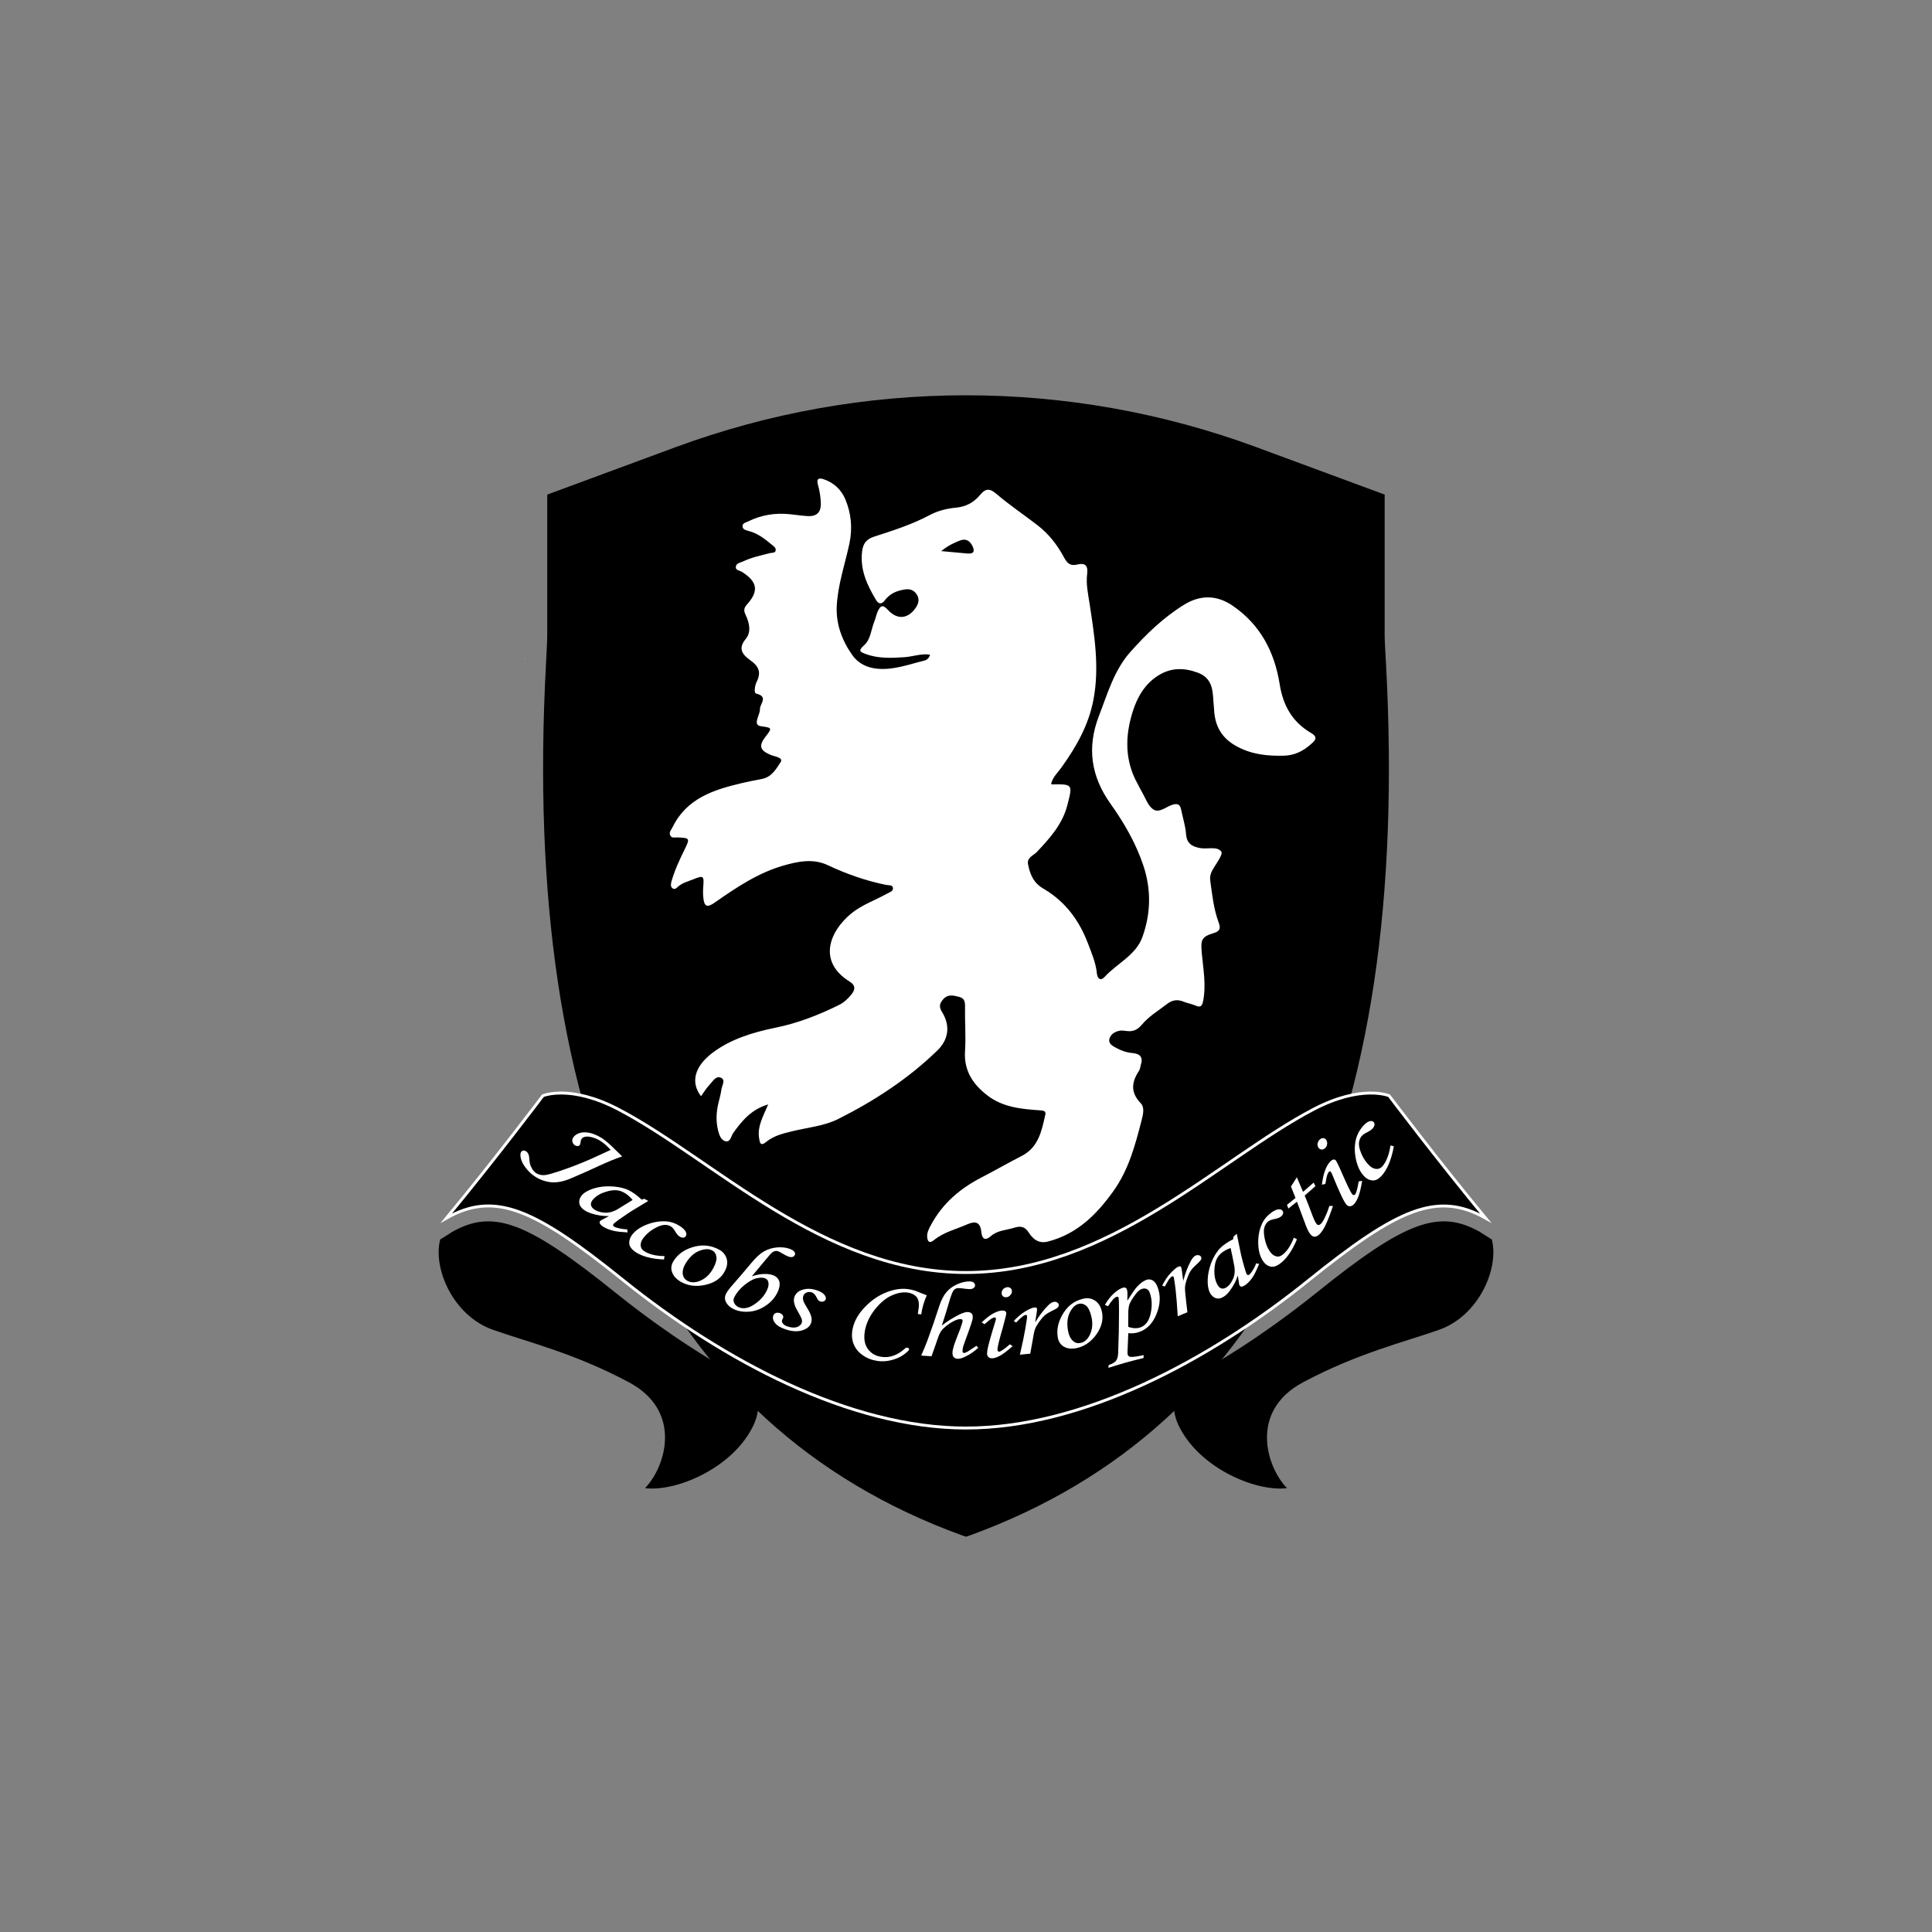 <?xml version="1.0" encoding="utf-8"?>
<!-- Generator: Adobe Illustrator 26.3.1, SVG Export Plug-In . SVG Version: 6.00 Build 0)  -->
<svg version="1.1" id="Layer_1" xmlns="http://www.w3.org/2000/svg" xmlns:xlink="http://www.w3.org/1999/xlink" x="0px" y="0px"
	 viewBox="0 0 2000 2000" style="enable-background:new 0 0 2000 2000;" xml:space="preserve">
<rect x="0" y="0" width="2000" height="2000" fill="#808080" stroke="none"/>
<style type="text/css">
	
		.st0{fill:url(#SVGID_1_);stroke:url(#SVGID_00000040544709957664808220000014984381370526260626_);stroke-width:0.75;stroke-miterlimit:10;}
	
		.st1{fill:url(#SVGID_00000113337537195378209920000016136723927586637701_);stroke:url(#SVGID_00000113336429837406127890000002544858040933283481_);stroke-width:0.75;stroke-miterlimit:10;}
	.st2{stroke:#FFFFFF;stroke-width:3;stroke-miterlimit:10;}
	.st3{fill:#FFFFFF;}
</style>
<g>
	<g>
		<g>
			<path d="M1004.7,1589.2l-4.7,1.6l-4.7-1.6c-311.5-113.6-456.2-416.9-430.1-901.7c0.7-13.9,1.3-24.2,1.3-30.7V512l132.9-49.1
				c194-71.6,407.2-71.6,601.2,0l132.8,49.1v144.8c0,6.5,0.6,16.8,1.4,30.7C1460.9,1172.3,1316.3,1475.5,1004.7,1589.2z"/>
		</g>
		<linearGradient id="SVGID_1_" gradientUnits="userSpaceOnUse" x1="543.804" y1="681.849" x2="544.145" y2="681.849">
			<stop  offset="0" style="stop-color:#EAC259"/>
			<stop  offset="1.058440e-02" style="stop-color:#B98B42"/>
			<stop  offset="3.433857e-02" style="stop-color:#5E2A13"/>
			<stop  offset="3.550710e-02" style="stop-color:#5A2611"/>
			<stop  offset="4.028317e-02" style="stop-color:#602C14"/>
			<stop  offset="4.765279e-02" style="stop-color:#703E1E"/>
			<stop  offset="5.669554e-02" style="stop-color:#8D5D2D"/>
			<stop  offset="6.696689e-02" style="stop-color:#BC8F44"/>
			<stop  offset="7.422220e-02" style="stop-color:#EAC259"/>
			<stop  offset="7.990733e-02" style="stop-color:#ECC762"/>
			<stop  offset="8.943832e-02" style="stop-color:#F1D479"/>
			<stop  offset="0.102" style="stop-color:#FAE99D"/>
			<stop  offset="0.106" style="stop-color:#FFF5AE"/>
			<stop  offset="0.14" style="stop-color:#F9E494"/>
			<stop  offset="0.213" style="stop-color:#ECC056"/>
			<stop  offset="0.243" style="stop-color:#E7B139"/>
			<stop  offset="0.261" style="stop-color:#E9B63F"/>
			<stop  offset="0.289" style="stop-color:#EEC554"/>
			<stop  offset="0.315" style="stop-color:#F5D66C"/>
			<stop  offset="0.594" style="stop-color:#F8DA62"/>
			<stop  offset="0.613" style="stop-color:#F6D65D"/>
			<stop  offset="0.636" style="stop-color:#F2CA51"/>
			<stop  offset="0.66" style="stop-color:#ECB83F"/>
			<stop  offset="0.685" style="stop-color:#E39E29"/>
			<stop  offset="0.691" style="stop-color:#E19926"/>
			<stop  offset="0.699" style="stop-color:#E3A12F"/>
			<stop  offset="0.714" style="stop-color:#E9B84D"/>
			<stop  offset="0.725" style="stop-color:#EDCB69"/>
			<stop  offset="0.826" style="stop-color:#E6BC4C"/>
			<stop  offset="0.83" style="stop-color:#E0B045"/>
			<stop  offset="0.841" style="stop-color:#D59436"/>
			<stop  offset="0.851" style="stop-color:#CE832E"/>
			<stop  offset="0.861" style="stop-color:#CA792A"/>
			<stop  offset="0.868" style="stop-color:#C87529"/>
			<stop  offset="0.89" style="stop-color:#935226"/>
			<stop  offset="0.914" style="stop-color:#66331C"/>
			<stop  offset="0.931" style="stop-color:#4E2113"/>
			<stop  offset="0.941" style="stop-color:#45190E"/>
			<stop  offset="0.976" style="stop-color:#E9C055"/>
			<stop  offset="1" style="stop-color:#FDF2A6"/>
		</linearGradient>
		
			<linearGradient id="SVGID_00000147214539790515419380000011386393499338056083_" gradientUnits="userSpaceOnUse" x1="543.429" y1="682.174" x2="544.52" y2="682.174">
			<stop  offset="0" style="stop-color:#EAC259"/>
			<stop  offset="1.058440e-02" style="stop-color:#B98B42"/>
			<stop  offset="3.433857e-02" style="stop-color:#5E2A13"/>
			<stop  offset="3.550710e-02" style="stop-color:#5A2611"/>
			<stop  offset="4.028317e-02" style="stop-color:#602C14"/>
			<stop  offset="4.765279e-02" style="stop-color:#703E1E"/>
			<stop  offset="5.669554e-02" style="stop-color:#8D5D2D"/>
			<stop  offset="6.696689e-02" style="stop-color:#BC8F44"/>
			<stop  offset="7.422220e-02" style="stop-color:#EAC259"/>
			<stop  offset="7.990733e-02" style="stop-color:#ECC762"/>
			<stop  offset="8.943832e-02" style="stop-color:#F1D479"/>
			<stop  offset="0.102" style="stop-color:#FAE99D"/>
			<stop  offset="0.106" style="stop-color:#FFF5AE"/>
			<stop  offset="0.14" style="stop-color:#F9E494"/>
			<stop  offset="0.213" style="stop-color:#ECC056"/>
			<stop  offset="0.243" style="stop-color:#E7B139"/>
			<stop  offset="0.261" style="stop-color:#E9B63F"/>
			<stop  offset="0.289" style="stop-color:#EEC554"/>
			<stop  offset="0.315" style="stop-color:#F5D66C"/>
			<stop  offset="0.331" style="stop-color:#F6D97A"/>
			<stop  offset="0.363" style="stop-color:#F8E29B"/>
			<stop  offset="0.406" style="stop-color:#FCF0D2"/>
			<stop  offset="0.436" style="stop-color:#FFFFFF"/>
			<stop  offset="0.449" style="stop-color:#FEF9EB"/>
			<stop  offset="0.501" style="stop-color:#FBEAB1"/>
			<stop  offset="0.544" style="stop-color:#F9E188"/>
			<stop  offset="0.576" style="stop-color:#F8DC6D"/>
			<stop  offset="0.594" style="stop-color:#F8DA62"/>
			<stop  offset="0.613" style="stop-color:#F6D65D"/>
			<stop  offset="0.636" style="stop-color:#F2CA51"/>
			<stop  offset="0.66" style="stop-color:#ECB83F"/>
			<stop  offset="0.685" style="stop-color:#E39E29"/>
			<stop  offset="0.691" style="stop-color:#E19926"/>
			<stop  offset="0.699" style="stop-color:#E3A12F"/>
			<stop  offset="0.714" style="stop-color:#E9B84D"/>
			<stop  offset="0.725" style="stop-color:#EDCB69"/>
			<stop  offset="0.783" style="stop-color:#FCF8DF"/>
			<stop  offset="0.826" style="stop-color:#E6BC4C"/>
			<stop  offset="0.83" style="stop-color:#E0B045"/>
			<stop  offset="0.841" style="stop-color:#D59436"/>
			<stop  offset="0.851" style="stop-color:#CE832E"/>
			<stop  offset="0.861" style="stop-color:#CA792A"/>
			<stop  offset="0.868" style="stop-color:#C87529"/>
			<stop  offset="0.89" style="stop-color:#935226"/>
			<stop  offset="0.914" style="stop-color:#66331C"/>
			<stop  offset="0.931" style="stop-color:#4E2113"/>
			<stop  offset="0.941" style="stop-color:#45190E"/>
			<stop  offset="0.976" style="stop-color:#E9C055"/>
			<stop  offset="1" style="stop-color:#FDF2A6"/>
		</linearGradient>
		
			<path style="fill:url(#SVGID_1_);stroke:url(#SVGID_00000147214539790515419380000011386393499338056083_);stroke-width:0.75;stroke-miterlimit:10;" d="
			M543.9,682c0,0.1-0.1,0.1-0.1,0.2c0-0.1,0-0.1,0-0.2C544.2,681.3,544.3,681.4,543.9,682z"/>
		
			<linearGradient id="SVGID_00000182507297865127226170000017875510628377891713_" gradientUnits="userSpaceOnUse" x1="1458.163" y1="681.849" x2="1458.51" y2="681.849">
			<stop  offset="0" style="stop-color:#EAC259"/>
			<stop  offset="1.058440e-02" style="stop-color:#B98B42"/>
			<stop  offset="3.433857e-02" style="stop-color:#5E2A13"/>
			<stop  offset="3.550710e-02" style="stop-color:#5A2611"/>
			<stop  offset="4.028317e-02" style="stop-color:#602C14"/>
			<stop  offset="4.765279e-02" style="stop-color:#703E1E"/>
			<stop  offset="5.669554e-02" style="stop-color:#8D5D2D"/>
			<stop  offset="6.696689e-02" style="stop-color:#BC8F44"/>
			<stop  offset="7.422220e-02" style="stop-color:#EAC259"/>
			<stop  offset="7.990733e-02" style="stop-color:#ECC762"/>
			<stop  offset="8.943832e-02" style="stop-color:#F1D479"/>
			<stop  offset="0.102" style="stop-color:#FAE99D"/>
			<stop  offset="0.106" style="stop-color:#FFF5AE"/>
			<stop  offset="0.14" style="stop-color:#F9E494"/>
			<stop  offset="0.213" style="stop-color:#ECC056"/>
			<stop  offset="0.243" style="stop-color:#E7B139"/>
			<stop  offset="0.261" style="stop-color:#E9B63F"/>
			<stop  offset="0.289" style="stop-color:#EEC554"/>
			<stop  offset="0.315" style="stop-color:#F5D66C"/>
			<stop  offset="0.594" style="stop-color:#F8DA62"/>
			<stop  offset="0.613" style="stop-color:#F6D65D"/>
			<stop  offset="0.636" style="stop-color:#F2CA51"/>
			<stop  offset="0.66" style="stop-color:#ECB83F"/>
			<stop  offset="0.685" style="stop-color:#E39E29"/>
			<stop  offset="0.691" style="stop-color:#E19926"/>
			<stop  offset="0.699" style="stop-color:#E3A12F"/>
			<stop  offset="0.714" style="stop-color:#E9B84D"/>
			<stop  offset="0.725" style="stop-color:#EDCB69"/>
			<stop  offset="0.826" style="stop-color:#E6BC4C"/>
			<stop  offset="0.83" style="stop-color:#E0B045"/>
			<stop  offset="0.841" style="stop-color:#D59436"/>
			<stop  offset="0.851" style="stop-color:#CE832E"/>
			<stop  offset="0.861" style="stop-color:#CA792A"/>
			<stop  offset="0.868" style="stop-color:#C87529"/>
			<stop  offset="0.89" style="stop-color:#935226"/>
			<stop  offset="0.914" style="stop-color:#66331C"/>
			<stop  offset="0.931" style="stop-color:#4E2113"/>
			<stop  offset="0.941" style="stop-color:#45190E"/>
			<stop  offset="0.976" style="stop-color:#E9C055"/>
			<stop  offset="1" style="stop-color:#FDF2A6"/>
		</linearGradient>
		
			<linearGradient id="SVGID_00000046330870076131848460000007632070155304451775_" gradientUnits="userSpaceOnUse" x1="1457.788" y1="682.238" x2="1458.904" y2="682.238">
			<stop  offset="0" style="stop-color:#EAC259"/>
			<stop  offset="1.058440e-02" style="stop-color:#B98B42"/>
			<stop  offset="3.433857e-02" style="stop-color:#5E2A13"/>
			<stop  offset="3.550710e-02" style="stop-color:#5A2611"/>
			<stop  offset="4.028317e-02" style="stop-color:#602C14"/>
			<stop  offset="4.765279e-02" style="stop-color:#703E1E"/>
			<stop  offset="5.669554e-02" style="stop-color:#8D5D2D"/>
			<stop  offset="6.696689e-02" style="stop-color:#BC8F44"/>
			<stop  offset="7.422220e-02" style="stop-color:#EAC259"/>
			<stop  offset="7.990733e-02" style="stop-color:#ECC762"/>
			<stop  offset="8.943832e-02" style="stop-color:#F1D479"/>
			<stop  offset="0.102" style="stop-color:#FAE99D"/>
			<stop  offset="0.106" style="stop-color:#FFF5AE"/>
			<stop  offset="0.14" style="stop-color:#F9E494"/>
			<stop  offset="0.213" style="stop-color:#ECC056"/>
			<stop  offset="0.243" style="stop-color:#E7B139"/>
			<stop  offset="0.261" style="stop-color:#E9B63F"/>
			<stop  offset="0.289" style="stop-color:#EEC554"/>
			<stop  offset="0.315" style="stop-color:#F5D66C"/>
			<stop  offset="0.331" style="stop-color:#F6D97A"/>
			<stop  offset="0.363" style="stop-color:#F8E29B"/>
			<stop  offset="0.406" style="stop-color:#FCF0D2"/>
			<stop  offset="0.436" style="stop-color:#FFFFFF"/>
			<stop  offset="0.449" style="stop-color:#FEF9EB"/>
			<stop  offset="0.501" style="stop-color:#FBEAB1"/>
			<stop  offset="0.544" style="stop-color:#F9E188"/>
			<stop  offset="0.576" style="stop-color:#F8DC6D"/>
			<stop  offset="0.594" style="stop-color:#F8DA62"/>
			<stop  offset="0.613" style="stop-color:#F6D65D"/>
			<stop  offset="0.636" style="stop-color:#F2CA51"/>
			<stop  offset="0.66" style="stop-color:#ECB83F"/>
			<stop  offset="0.685" style="stop-color:#E39E29"/>
			<stop  offset="0.691" style="stop-color:#E19926"/>
			<stop  offset="0.699" style="stop-color:#E3A12F"/>
			<stop  offset="0.714" style="stop-color:#E9B84D"/>
			<stop  offset="0.725" style="stop-color:#EDCB69"/>
			<stop  offset="0.783" style="stop-color:#FCF8DF"/>
			<stop  offset="0.826" style="stop-color:#E6BC4C"/>
			<stop  offset="0.83" style="stop-color:#E0B045"/>
			<stop  offset="0.841" style="stop-color:#D59436"/>
			<stop  offset="0.851" style="stop-color:#CE832E"/>
			<stop  offset="0.861" style="stop-color:#CA792A"/>
			<stop  offset="0.868" style="stop-color:#C87529"/>
			<stop  offset="0.89" style="stop-color:#935226"/>
			<stop  offset="0.914" style="stop-color:#66331C"/>
			<stop  offset="0.931" style="stop-color:#4E2113"/>
			<stop  offset="0.941" style="stop-color:#45190E"/>
			<stop  offset="0.976" style="stop-color:#E9C055"/>
			<stop  offset="1" style="stop-color:#FDF2A6"/>
		</linearGradient>
		
			<path style="fill:url(#SVGID_00000182507297865127226170000017875510628377891713_);stroke:url(#SVGID_00000046330870076131848460000007632070155304451775_);stroke-width:0.75;stroke-miterlimit:10;" d="
			M1458.4,682c0,0.1,0.1,0.1,0.1,0.2c0-0.1,0-0.1,0-0.2C1458.1,681.3,1458.1,681.4,1458.4,682z"/>
		<g>
			<g>
				<path d="M1532,1275.3c-42.5-24-77.4-11-169.4,63.1c-33.1,26.6-81,61.5-137.4,91.5c-10.8,6.1-13.8,27.3-5.3,45.3
					c20.8,44.2,79.9,69.4,112.4,65.3c-20.8-21.1-40-79.4,16.7-109.6c56.6-30.2,105.1-41.7,140.7-54.3c41.4-14.6,62.4-63.8,54.6-93.5
					C1539,1279.9,1534.2,1276.6,1532,1275.3z"/>
			</g>
			<path class="st2" d="M1438,1134.3c0,0-28.3-12.1-78.3,14.1c-97.9,51.2-211.5,168.9-359.7,168.9c-148.2,0-261.8-117.7-359.7-168.9
				c-50-26.2-78.3-14.1-78.3-14.1s-50,66.4-99.9,126.7c50-28.2,90.8-10.1,183.2,64.4c103.8,83.5,234.8,152.9,354.7,152.9
				c119.9,0,251-69.3,354.7-152.9c92.4-74.4,133.2-92.5,183.2-64.4C1488,1200.6,1438,1134.3,1438,1134.3z"/>
			<g>
				<path d="M468,1275.3c42.5-24,77.3-11,169.4,63.1c33.1,26.6,81,61.5,137.4,91.5c10.7,6.1,13.8,27.3,5.3,45.3
					c-20.8,44.2-79.9,69.4-112.4,65.3c20.8-21.1,40-79.4-16.7-109.6c-56.6-30.2-105.1-41.7-140.7-54.3
					c-41.4-14.6-62.4-63.8-54.6-93.5C461,1279.9,465.8,1276.6,468,1275.3z"/>
			</g>
		</g>
	</g>
	<g id="gzEWo0.tif">
		<g>
			<path class="st3" d="M1357.1,758.7c-19.3-11.3-28.9-28.3-32.4-50.5c-5.3-33.3-20-61.7-49-81.4c-16.4-11.1-33.2-10.8-49.1-1.3
				c-21.7,13.2-40.1,30.9-56.9,49.9c-16.6,18.9-23.3,43.1-32.2,66c-12.4,32.4-8.2,62.1,12,90.5c14.1,19.8,26.3,40.8,34.1,64.1
				c8.2,24.7,7.8,49.2-0.8,73.5c-6.8,19.5-26.4,27.6-39.3,41.8c-3.9,4.3-7.4,2.3-8-3.6c-1.1-11.2-5.6-21.4-9.5-31.7
				c-8.9-23.2-23.1-42.5-44.9-55.5c-1.5-0.9-3-1.8-4.4-2.8c-7.8-5.8-10.8-14.3-12.5-23.2c-1.3-6.9,5.8-8.9,9.3-12.7
				c13.4-14.2,26.3-28.6,31.4-48.2c5.6-21.8,5.7-21.9-15.7-21.6c-0.3,0-0.6-0.3-1.1-0.5c1.6-7.1,7-11.7,10.9-17.3
				c15.2-21.2,27.9-43.5,32.9-69.7c6.4-33.5,1.1-66.3-3.9-99.2c-1.6-10.3-3.9-20.7-2.6-31c1.2-9-2.2-11.9-10.2-9.9
				c-7.2,1.8-10.5-1.3-13.7-7.3c-6.9-12.9-15.8-24.4-27.5-33.4c-14.3-11-29.3-21.1-43-32.8c-7.1-6.1-11.4-4.6-16.3,1.3
				c-6.5,7.9-14.6,12.3-24.9,13.3c-9.4,0.9-18.6,3.1-27,7.5c-18.5,9.9-38.3,16.2-58.1,22.6c-7.8,2.5-11.2,7.1-12.2,14.8
				c-2.5,19.1,5.1,35.3,14.5,50.9c2.5,4.2,5.8,4.5,9,0.1c5.3-7.2,13-10.2,21.5-11.3c5.3-0.7,9.6,1.5,12.1,6.3
				c2.4,4.5,1,8.9-1.6,12.7c-7.9,11.6-19.1,12.9-28.8,2.3c-6.1-6.8-8.3-3.4-10.8,2.1c-1.4,3.1-1.9,6.7-3.3,9.9
				c-3.4,8.3-3.7,18.5-10.6,24.6c-6.5,5.8-4.1,6.9,1.9,9.1c13.1,4.8,26.6,4.1,40.1,3.2c8.7-0.6,17.1-4,26.3-2.6
				c-1,3.9-3.6,5.6-6.1,6.2c-15.8,3.8-31.2,9.8-47.9,8.4c-10.8-0.9-20.1-5.1-26.6-14.3c-10.7-15.2-16.9-32.2-16-50.6
				c1.1-22.1,8.5-43.2,13.1-64.7c3.4-16.1,1.8-31.3-4.2-45.8c-4-9.6-11.7-17.2-22.2-20.7c-5.2-1.8-8.1-0.9-6.1,5.9
				c1.7,6,2.7,12.3,2.9,18.5c0.4,10-4.4,14.4-14.5,13.6c-5.9-0.4-11.7-1.3-17.6-1.9c-15.2-1.6-29.7,0.8-43.4,7.6
				c-2.3,1.1-6,1.7-5.5,5.3c0.4,3.2,3.8,3.8,6.4,4.5c9.4,2.4,16.7,8.2,23.9,14.2c1.8,1.5,4.4,3.2,4,5.8c-0.5,3.1-3.8,2.3-6,2.9
				c-9.4,2.4-19,4.4-27.8,8.6c-2.8,1.3-6.8,1.7-7.4,5.1c-0.9,4.2,3.8,4.1,6.2,5.7c16,10,17.9,19.8,5.3,33.7c-3.6,4-3.4,6.7-1.4,10.9
				c3.9,8.2,6,17.7,0.1,24.8c-9,10.8-2.4,16.9,5,22.3c8.4,6,11.2,12.2,6.4,21.9c-1.9,3.7-3.3,11.8-0.6,12.4
				c13,3.1,3.8,10.7,3.9,15.9c0.1,3.6-2,7.3-2.9,11c-0.9,3.8-0.6,6.4,4.6,7c11,1.5,10.9,1.9,4.3,10.4c-7.6,9.7-6.3,14.5,5.4,19.3
				c2.6,1,5.4,1.5,7.9,2.6c2.1,0.9,3.6,2.5,2.1,4.8c-4.9,7.5-9.5,15.5-19.5,17.4c-6.8,1.3-13.6,2.6-20.4,4.2
				c-29.2,6.9-57.2,15.6-71.9,45.6c-1.4,2.8-4,5.2-2.5,8.5c1.5,3.3,4.7,2.1,7.4,2.2c13.1,0.5,13.2,0.9,7.3,12.9
				c-5.2,10.6-10.2,21.3-13.4,32.7c-0.7,2.4-1.1,5.2,0.9,6.9c2.5,2.1,4.4-0.3,6.2-1.8c4.6-3.9,10.5-5.3,15.9-7.5
				c10.2-4.1,10.8-3.4,9.9,7.9c-0.3,3.8-0.3,7.6,0.1,11.4c0.9,9.2,4,10.4,11.7,5c22.2-15.5,44.6-30.7,71-38.3
				c15.1-4.4,31-7.6,45.8-0.6c19.6,9.2,39.7,16.3,60.9,20.6c2.4,0.5,6.6-0.3,6.9,3.1c0.3,3.5-3.6,4.5-6.3,6
				c-12.4,6.9-26.1,11.5-37.2,20.7c-22,18.2-34.9,49.4-1.4,70.2c6.8,4.2,5.6,8.9,1.6,13.7c-3.5,4.3-7.6,8.1-12.7,10.6
				c-20.9,10.3-42.3,18.7-65.3,23.4c-23.5,4.8-47.1,11.9-66.1,26.5c-17.4,13.4-22.7,29.7-11.3,44.5c2.9-4,5.4-8.3,8.7-11.7
				c3.4-3.5,6.7-10.2,12.4-7.2c4.5,2.4,0.4,8.2-0.1,12.4c-0.5,4.4-1.9,8.8-2.9,13.2c-2.4,9.6-2.8,19.3-0.4,28.9
				c1.2,4.7,3.1,10.4,8.2,11.1c4.7,0.6,5.2-5.5,7.5-8.7c9-12.6,18.7-24.4,36.1-29.5c-5.1,12.2-11.3,22.6-9.4,34.8
				c0.7,4.3,1.1,9.2,7.5,3.9c7.7-6.3,17.2-8.6,26.7-10.9c16.1-4,33.1-5.3,48.1-12.9c37.3-18.8,72-41.4,102.2-70.7
				c11.5-11.1,13.8-25.4,5-39.7c-3.2-5.1-3-8.4,0.6-12.8c5-6.2,11-4.6,17.1-3c5.4,1.4,6.1,5.1,6,10.3c-0.3,15.2,1,30.6,0,45.7
				c-1.4,20.4,8.3,34.6,23.3,46.1c15.9,12.2,35.1,14,54.1,15.3c3.9,0.3,6.6,0.6,5.7,4.6c-3.8,16.6-6.9,33.6-24.4,42.6
				c-13.9,7.1-27.4,14.9-41.3,22.1c-22.5,11.5-40.9,27.2-52.9,49.8c-1.9,3.6-4,7.5-3.7,11.8c0.4,4.9,2.2,7.4,7.1,3.4
				c10.2-8.3,22.9-11.2,34.5-16.3c8.5-3.8,13.5-2.2,14.5,8.1c0.6,6.6,3.6,9.6,10,4c6.8-6,16-6,24.2-8.6c6.7-2.1,11-1,14.9,5.1
				c4.5,7,10.5,11.7,20,9.2c30.1-7.8,50.3-28,67.6-52.2c15.9-22.2,22.7-48,29.3-73.8c1.5-5.9,3.1-12.8-1-17.1
				c-10.8-11.2-9.6-21.9-1.8-33.6c1.1-1.6,1.2-4,1.8-5.9c2.7-8-0.5-11.8-8.6-12.5c-6-0.5-11.6-2.5-16.8-5.3
				c-3.6-1.9-8.2-4.4-7.1-9.1c1.1-4.9,5.6-7.8,10.7-8.7c2.3-0.4,4.9,0,7.3,0.3c6.4,0.9,11.2-1.3,15.4-6.3
				c7.4-8.9,17.4-14.8,26.5-21.8c5-3.9,10.5-4.9,16.6-2.4c4.1,1.7,8.7,2.4,12.8,4.2c5,2.2,6.7,0.5,7.7-4.4
				c3.4-16.7,0.2-33.3-1.3-49.8c-1.2-13.6-0.6-17,12.1-20.8c7.3-2.2,7.4-5.3,5.3-11.2c-5.1-13.8-6.6-28.3-8.6-42.7
				c-0.6-4.1,0.1-7.5,2-11c3.6-6.6,11.4-16.4,9.4-19.4c-4-6-14.4-2.4-22.1-3.8c-8.4-1.6-13.7-4.8-14.4-14.4
				c-0.6-8.5-3.4-16.9-5.1-25.4c-1-5.1-3.3-6.7-8.8-5.1c-6.7,2-13.8,9-20,4.9c-5.5-3.6-8.1-11.8-11.8-18.1c-1.6-2.7-2.9-5.5-4.4-8.3
				c-13.5-24.1-13.1-49.5-5.2-74.6c4.6-14.8,12.4-28.8,26.5-37.6c13-8.2,26.4-8.3,40.8-3c14.6,5.4,15.6,17,16.3,29.4
				c0.3,4.1,0.6,8.3,1,12.5c1.6,15.7,9.2,26.9,23.3,34.5c15.3,8.3,31.4,10,48.3,9.6c11-0.2,20-4.5,28.1-11.7
				C1362.6,765.8,1364,762.7,1357.1,758.7z M1001.6,573c-8.2-0.7-16.3-1.5-27.3-2.5c7.5-6,13.4-8.6,19.3-10.9
				c5.7-2.3,10.1-0.2,12.8,5.1C1009.1,569.8,1008.8,573.6,1001.6,573z"/>
		</g>
	</g>
	<g>
		<path class="st3" d="M644.1,1197.1c-6.5,2.1-14.9,5.6-25.3,10.4c-9.3,4.4-18.8,8.5-28.4,12.6c-9.2,3.9-17.6,4.9-25.3,2.8
			c-7.8-2-14.4-6.2-19.6-12.4c-3.5-4.1-5.6-8-6.4-11.6c-0.8-3.6-0.4-6,1.2-7.3c0.7-0.6,1.7-0.7,2.8-0.4c1.2,0.3,2.1,0.9,2.9,1.9
			c1.1,1.4,1.8,3.4,1.9,5.9c0.2,3.5,0.7,6,1.3,7.6c0.9,2.2,1.9,4,3.1,5.4c1.3,1.5,2.6,2.5,3.9,3.1c2.2,1.1,4.7,1.5,7.3,1.4
			c2.7-0.1,10.1-2.1,22.1-6.4c10-3.5,20.1-7.6,30.2-12.2c5.5-2.5,10.9-5,16.3-7.5c-0.8-0.8-1.5-1.6-2.2-2.4
			c-5.1-5.2-10.3-8.7-15.7-10.3c-5.4-1.7-9.3-1.5-11.6,0.6c-0.8,0.7-1.4,2.1-1.6,4c-0.2,1.8-0.6,2.9-1.2,3.4
			c-0.7,0.6-1.7,0.9-2.8,0.6c-1.2-0.2-2.2-0.8-3.1-1.8c-1.1-1.3-1.6-2.7-1.5-4.3c0.1-1.6,1.1-3.1,2.7-4.6c3.1-2.7,7.3-3.8,12.3-3.3
			c5.1,0.5,10.3,2.5,15.7,5.9c3.6,2.3,8.3,6.4,14.2,12.3C638.3,1191.4,640.5,1193.6,644.1,1197.1z"/>
		<path class="st3" d="M667,1241c1.4,0.7,2.7,1.5,4.1,2.2c-4.3,2.6-8.5,5.2-12.9,7.8c-5.2,3-10.8,6.8-17,11.2
			c-3.4,2.4-5.4,4-6.1,4.9c-0.7,0.9-0.6,1.7,0.3,2.5c0.6,0.5,1.8,1,3.7,1.5c3.3,0.9,6.6,1.4,10.1,1.5c0.2,1.1,0.3,2.1,0.5,3.2
			c-6.8-0.4-11.1-0.9-12.9-1.3c-3.5-0.7-6.7-1.8-9.4-3c-1.8-0.8-3.4-1.8-4.8-3c-1-0.9-1.6-1.7-1.8-2.4c-0.2-0.8,0-1.5,0.5-2.1
			c0.4-0.4,1-0.9,1.9-1.3c2.4-1.3,4.8-2.5,7.2-3.8c-5.7,0.1-11.8-0.7-18.1-2.7c-3.9-1.2-7-2.9-9.3-5c-2.2-2-3.3-4.2-3.4-6.4
			c-0.1-3,0.9-5.6,3.2-8c2.7-2.8,6.8-5,12.1-6.6c5.3-1.6,11-2.3,17-2.1c6,0.2,11.4,1.1,16.4,2.9c3.8,1.4,7.9,4,12.5,7.8
			c1.1,0.9,2.3,2,3.4,3C665.2,1241.5,666.1,1241.2,667,1241z M654.9,1242.2c-1.7-1.9-3.2-3.5-4.5-4.6c-3.2-2.7-6.6-4.5-10.2-5.2
			c-3.6-0.7-8-0.3-13.3,1.4c-5.3,1.6-9.6,4.2-12.8,7.7c-1.7,1.9-2.5,3.6-2.4,5.2c0.1,1.6,0.8,3,2.2,4.3c2.6,2.3,6.3,3.8,11.1,4.3
			c4.8,0.5,9.5-0.7,14.3-3.5C644.5,1248.6,649.7,1245.4,654.9,1242.2z"/>
		<path class="st3" d="M687.9,1300.3c-0.2,1.2-0.3,2.4-0.5,3.5c-13.5-0.5-23.8-3.5-30.4-8.3c-3.5-2.6-5.4-5.4-5.6-8.4
			c-0.2-3,0.8-5.9,2.9-8.8c3.6-4.7,8.8-8.2,15.7-10.8c6.9-2.6,13.5-3.6,20-3.1c5,0.4,9.7,2.1,14.2,5.1c2.8,1.9,4.7,3.7,5.6,5.5
			c0.9,1.8,1,3.3,0.2,4.6c-0.6,1-1.5,1.5-2.7,1.6c-1.2,0.1-2.5-0.3-3.9-1.2c-1.4-0.9-2.8-2.5-4.2-4.9c-1.5-2.5-2.9-4.3-4.4-5.3
			c-1.9-1.3-4.2-1.9-7-1.8c-2.8,0.1-6.4,1.4-10.9,4c-4.5,2.6-8.1,5.9-11,9.7c-2.1,2.8-3,5.6-2.6,8.2c0.2,2,1.3,3.7,3.3,5.1
			C671.4,1298.3,678.5,1300.2,687.9,1300.3z"/>
		<path class="st3" d="M744.4,1293.6c3.9,2.1,6.4,5.1,7.7,9c1.3,3.9,0.8,8.2-1.5,12.8c-3.7,7.4-10.3,12.4-20.1,14.6
			c-9.7,2.3-18.5,1.1-25.9-3.2c-4.6-2.7-7.5-6-8.9-9.9c-1.4-3.9-0.8-7.8,1.6-11.6c4.2-6.6,10.4-11.2,18.6-13.9
			C726.2,1288,735.5,1288.8,744.4,1293.6z M737.3,1294.5c-3.4-1.9-7.7-1.8-13.2,0.3c-5.4,2-10.3,6.4-14.4,13.2
			c-2.5,4.1-3.4,8-2.8,11.6c0.5,2.7,2,4.7,4.5,6.2c3.6,2,7.8,2.2,12.6,0.4c6.1-2.4,10.9-6.9,14.4-13.4c2.6-4.9,3.7-8.9,3.2-11.8
			C741.2,1298,739.8,1295.8,737.3,1294.5z"/>
		<path class="st3" d="M778.3,1321.2c4.7-1.5,9-2.3,12.8-2.4c3.8-0.1,7,0.4,9.5,1.4c2.9,1.2,4.8,3,5.9,5.6c1,2.6,0.8,5.9-0.7,9.8
			c-2.2,5.7-5.9,10.7-11.4,14.8c-5.5,4.1-11.4,6.6-17.6,7.3c-6.2,0.7-11.8-0.1-16.6-2.2c-4.1-1.8-6.9-4.3-8.5-7.2
			c-1.6-3-1.6-5.9-0.2-8.8c1.1-2.3,3.2-5.2,6.4-8.8c6.7-7.7,13.4-15.4,19.9-23.3c4.8-5.8,9.2-9.8,13.3-12.1c4.1-2.3,8.6-3.6,13.6-4
			c5-0.4,9.3,0.2,13.1,1.6c2.2,0.9,3.7,1.8,4.5,2.9c0.8,1.1,1,2.2,0.5,3.3c-0.4,1-1.2,1.7-2.4,2.1c-1.2,0.3-2.7,0.2-4.5-0.5
			c-1.3-0.5-3.5-1.6-6.5-3.4c-1.3-0.8-2.5-1.4-3.6-1.9c-2-0.8-3.9-0.5-6,0.8c-1.5,1.1-4.3,4.2-8.4,9.3
			C787,1310.7,782.7,1316,778.3,1321.2z M792,1323.3c-2-0.8-4.9-0.9-8.6-0.1c-3.7,0.8-7.9,3.2-12.8,7.1c-4.8,3.9-8.4,8.3-10.7,13.1
			c-0.8,1.8-0.8,3.7,0.2,5.6c1,1.9,2.5,3.3,4.5,4.2c4.9,2.2,10.7,1.1,17-3.4c6.3-4.4,10.6-9.7,13-15.7c1.1-2.7,1.3-5.2,0.6-7.5
			C794.8,1325.2,793.7,1324,792,1323.3z"/>
		<path class="st3" d="M844.6,1335.4c3.8,1.1,6.5,2.6,8.3,4.4c1.7,1.8,2.4,3.5,1.9,5.1c-0.3,1-0.9,1.7-2,2.2
			c-1.1,0.5-2.3,0.5-3.5,0.2c-0.8-0.2-1.5-0.6-2-1.1c-0.5-0.5-1.2-1.5-1.9-3c-1.4-2.9-3.1-4.7-5.2-5.4c-1.8-0.5-3.5-0.5-5.2,0.2
			c-1.7,0.7-2.8,1.8-3.4,3.5c-0.5,1.4-0.5,3-0.1,4.6c0.4,1.6,1.9,4.5,4.5,8.7c3.6,5.7,5,10.4,3.8,14.2c-1.1,3.8-4.1,6.5-9.1,8.1
			c-5,1.6-10.8,1.3-17.3-0.9c-5.5-1.8-9.2-4.1-11.2-6.8c-2-2.6-2.6-5.2-1.6-7.7c0.5-1.2,1.3-2,2.6-2.5c1.3-0.4,2.6-0.4,4.1,0.1
			c1.2,0.4,2.2,1.1,2.9,2.1c0.7,1,0.8,1.9,0.5,2.8c-0.1,0.4-0.3,0.8-0.6,1.3c-0.2,0.4-0.3,0.8-0.5,1.1c-0.4,1.2-0.1,2.4,0.9,3.6
			c0.9,1.2,2.5,2.2,4.6,2.9c2.5,0.8,4.7,1.2,6.8,1.2c2.1-0.1,3.9-0.6,5.3-1.6c1.5-1,2.4-2.2,2.8-3.5c0.4-1.3,0.3-2.7-0.3-4.3
			c-0.6-1.6-2.1-4.4-4.4-8.4c-3.3-5.6-4.2-10.3-2.9-14c1.2-3.4,3.9-5.9,8.1-7.3C834.8,1333.8,839.4,1333.8,844.6,1335.4z"/>
		<path class="st3" d="M953.7,1360.6c-1.2-0.1-2.4-0.2-3.6-0.3c0.5-2.9,0.8-5.2,1-6.9c0.5-5.2-0.5-9-2.7-11.3
			c-2.3-2.3-5.3-3.6-9.1-4.1c-5-0.6-10.5,0.5-16.5,3.2c-6,2.7-11.6,7.5-17,14.2c-5.4,6.8-8.9,14-10.4,21.9
			c-1.4,7.6-0.6,13.9,2.7,18.7c3.3,4.8,8.1,7.7,14.3,8.6c8.4,1.3,16.7-1.6,24.4-8.6c0.8-0.7,1.6-1,2.3-0.9c0.6,0.1,1.1,0.3,1.5,0.6
			c0.4,0.4,0.6,0.7,0.5,1.1c-0.1,1-1.9,2.8-5.4,5.4c-3.5,2.6-7.8,4.5-12.9,5.8c-5.1,1.3-10.1,1.6-14.8,0.8
			c-5.7-0.9-10.8-2.9-15.2-6.1c-4.4-3.1-7.5-7.1-9.3-11.8c-1.8-4.7-2-9.9-0.8-15.6c1.7-8,6-15.3,12.6-22.2
			c6.6-6.9,13.8-11.9,21.8-15.1c8-3.2,15.3-4.4,22.2-3.6c2.5,0.3,4.9,0.8,7.3,1.5c1,0.3,5.2,2.1,12.8,5
			C956.5,1347.4,954.6,1353.8,953.7,1360.6z"/>
		<path class="st3" d="M1010.8,1393.2c0.6,0.7,1.2,1.3,1.9,2c-4.2,3.9-8.7,6.9-13.4,9.2c-3.2,1.5-5.8,2.3-7.9,2.2
			c-1.7,0-3-0.6-4-1.6c-1-1.1-1.5-2.7-1.4-4.9c0-1.5,0.5-3.6,1.3-6.5c0.8-2.8,3.2-8.9,6.8-18.2c1.6-4.6,2.4-7.3,2.4-8.1
			c0-1.2-0.8-1.8-2.3-1.8c-1.9,0-4.2,0.7-7.1,2.2c-4,2.1-7.6,4.7-10.9,7.9c-2.1,2-3.8,5.1-5.2,9.3c-2.2,6.4-4.4,12.8-6.7,19.1
			c-3.6-0.2-7.1-0.5-10.7-0.7c2.8-6.3,4.9-11.5,6.4-15.5c4.3-11.6,8.3-23.3,12.1-35.1c2.1-6.5,4.6-11.5,7.5-14.9
			c2.9-3.5,6.6-6.2,11-8.2c4.4-2,8.7-3.1,13-3.1c1.8,0,3.2,0.4,4.2,1.1c1,0.8,1.6,1.8,1.6,3c0,1-0.5,1.9-1.5,2.7
			c-1,0.8-2.4,1.2-4.2,1.2c-1,0-2.3-0.1-3.9-0.3c-3.6-0.5-6.1-0.7-7.5-0.8c-1.9,0-3.5,0.6-4.8,2c-1.3,1.4-2.6,4.6-4.1,9.6
			c-2.7,9.1-5.5,18.2-8.4,27.2c5.6-4.4,11.5-8.1,17.7-11.2c3.7-1.8,6.6-2.8,8.8-2.8c1.7,0,3.1,0.4,4,1.3c1,0.8,1.5,2,1.5,3.5
			c0,1.3-0.1,2.5-0.5,3.8c-0.6,2.2-1.9,6.2-4,12c-2.9,8-4.8,12.9-5.3,14.8c-0.6,1.9-0.8,3.7-0.8,5.2c0,0.6,0.1,1,0.4,1.3
			c0.3,0.3,0.6,0.4,1.2,0.5c1.1,0,3.3-1,6.4-3.2C1006.3,1396.2,1008.4,1394.8,1010.8,1393.2z"/>
		<path class="st3" d="M1019.2,1370.8c-1-0.6-2-1.2-3-1.8c4.4-4.2,8.3-7.3,11.8-9.2c3.6-1.9,6.6-3,9.1-3.1c1.4-0.1,2.5,0.1,3.3,0.5
			c0.8,0.5,1.2,1.1,1.3,2c0.1,1.1-1,5.7-3.3,14c-3.9,13.5-6,21.5-5.8,24.3c0,0.5,0.2,0.9,0.6,1.3c0.4,0.3,0.7,0.5,1.1,0.5
			c1.5-0.1,5.3-2.6,11.1-7.7c1,0.6,1.9,1.3,2.9,1.9c-6,5.3-10.6,8.7-13.6,10.2c-2.9,1.5-5.4,2.3-7.3,2.4c-1.7,0.1-3-0.3-4-1.1
			c-1-0.8-1.5-1.9-1.6-3.3c-0.2-4.6,3.1-16.1,8.8-34.5c0.3-0.9,0.4-1.6,0.3-2.3c0-0.7-0.5-1.1-1.3-1c-0.9,0-1.9,0.4-3,1
			C1025.5,1365.5,1023,1367.5,1019.2,1370.8z M1042.7,1332.5c1.3-0.1,2.4,0.2,3.3,0.9c0.9,0.7,1.4,1.6,1.5,2.8
			c0.2,1.6-0.4,3.1-1.6,4.5c-1.2,1.4-2.6,2.1-4.2,2.2c-1.3,0.1-2.4-0.2-3.3-0.9c-0.9-0.7-1.4-1.7-1.5-3c-0.1-1.7,0.4-3.1,1.5-4.4
			C1039.6,1333.3,1041,1332.7,1042.7,1332.5z"/>
		<path class="st3" d="M1066.5,1401.3c-3.5,0.4-7.1,0.8-10.7,1.1c1.2-5.1,2.3-10.3,3.4-15.4c1.6-7.6,2.8-14.7,3.8-21.5
			c0.2-1.7,0.3-2.7,0.2-3.1c-0.1-0.9-0.6-1.3-1.6-1.2c-0.7,0.1-1.6,0.6-2.9,1.5c-1.3,0.9-3.6,3-6.9,6.4c-0.8-0.6-1.5-1.2-2.3-1.7
			c4-4.2,7.9-7.5,11.9-9.9c4-2.4,7.1-3.7,9.3-4c0.8-0.1,1.4,0,1.9,0.2c0.5,0.3,0.8,0.6,0.9,1.1c0.1,0.5,0,1.8-0.3,3.9
			c-0.5,3.4-1,6.9-1.6,10.3c3.8-6.5,8.1-12.2,13-17.2c2.3-2.4,4.4-3.8,6.2-4.1c1.3-0.2,2.4-0.1,3.4,0.5c1,0.6,1.6,1.3,1.8,2.3
			c0.2,1-0.1,1.9-0.8,2.8c-0.7,0.8-2.7,2.1-6,3.6c-3.1,1.5-5.6,3-7.5,4.6c-1.9,1.6-3.8,3.9-6,6.9c-2.1,3-3.6,5.5-4.3,7.6
			c-0.8,2.1-1.7,6.9-2.9,14.3C1067.8,1393.9,1067.2,1397.6,1066.5,1401.3z"/>
		<path class="st3" d="M1121.5,1344.4c4.2-1,8.1-0.4,11.6,1.7c3.5,2.1,6,5.6,7.3,10.6c2.1,8,0.5,16.1-5.1,24.2
			c-5.6,8.1-12.8,13-21,14.7c-5.1,1-9.4,0.5-12.9-1.5c-3.5-2-5.7-5.3-6.4-9.7c-1.3-7.7,0.3-15.2,4.4-22.7
			C1104.6,1352.2,1111.8,1346.6,1121.5,1344.4z M1116.9,1349.7c-3.7,0.8-6.8,3.8-9.4,8.9c-2.6,5.1-3.3,11.6-1.8,19.4
			c0.9,4.7,2.7,8.3,5.6,10.6c2.1,1.7,4.5,2.2,7.3,1.6c3.9-0.8,7.1-3.5,9.4-8c2.9-5.8,3.5-12.4,1.7-19.6c-1.3-5.4-3.1-9.1-5.4-11
			C1122,1349.8,1119.6,1349.1,1116.9,1349.7z"/>
		<path class="st3" d="M1147,1352.2c-1.1-0.5-2.1-1-3.2-1.4c2.9-5,6-9,9.3-11.9c3.3-3,6.3-4.9,9.1-5.8c1.1-0.3,2-0.4,2.7-0.1
			c0.8,0.2,1.3,0.8,1.6,1.6c0.3,1,0.5,2.1,0.6,3.3c0.1,1.2,0,4-0.1,8.5c4.9-7.5,8.2-12.4,10.1-14.4c3.2-3.5,6.4-5.9,9.7-7.1
			c2.1-0.8,4.2-0.6,6.3,0.5c2.1,1.1,3.8,3.3,5.1,6.7c3.3,8.4,3.2,17.6-0.8,27.7c-3.9,10.1-10.3,16.6-18.8,19.3
			c-3.3,1.1-6.9,1.4-10.6,1c-0.2,6.5-0.5,12.9-0.8,19.4c-0.1,1.2,0,2.1,0.2,2.8c0.4,1.3,1.3,2.1,2.8,2.3c2.3,0.3,6.9-0.3,13.7-1.8
			c0,1-0.1,2-0.1,3c-7.9,2-14.1,3.5-18.6,4.8c-4.6,1.3-10.6,3.1-17.8,5.4c0.1-1,0.2-2,0.3-2.9c3.6-1.2,6.1-2.7,7.5-4.3
			c1.3-1.7,2.1-4.2,2.3-7.6c0.6-14.8,0.9-29.5,0.9-44.2c0-8.2-0.2-12.7-0.4-13.6c-0.3-0.9-1-1.2-2-0.9
			C1154,1342.7,1151.1,1346,1147,1352.2z M1167.9,1373.5c4.5,1.7,8.6,1.9,12.4,0.7c5.5-1.8,9.2-6.7,10.9-14.7c1.7-8,1.3-15.1-1-21.3
			c-0.7-2-1.8-3.3-3.3-3.9c-1.5-0.6-3.1-0.6-4.9,0c-2,0.7-4,2.3-6,4.9c-3.1,3.9-5.3,7.5-6.7,10.7c-0.9,2.3-1.4,6-1.3,10.9
			C1168,1365,1168,1369.3,1167.9,1373.5z"/>
		<path class="st3" d="M1229.2,1358.4c-3.3,1.4-6.7,2.8-10,4.2c-0.3-5.3-0.7-10.5-1.1-15.8c-0.6-7.7-1.4-15-2.5-21.7
			c-0.3-1.7-0.5-2.7-0.6-3.1c-0.4-0.8-1-1-1.9-0.6c-0.6,0.3-1.4,1-2.4,2.3c-1,1.2-2.6,4-4.9,8.1c-0.9-0.3-1.8-0.7-2.7-1
			c2.6-5.2,5.5-9.5,8.7-12.9c3.2-3.4,5.8-5.6,7.9-6.6c0.7-0.3,1.4-0.4,1.9-0.4c0.6,0.1,0.9,0.4,1.1,0.8c0.2,0.4,0.5,1.7,0.8,3.9
			c0.5,3.4,1,6.9,1.4,10.4c1.8-7.3,4.4-14.1,7.7-20.4c1.6-3,3.2-4.9,4.8-5.7c1.2-0.6,2.4-0.8,3.5-0.5c1.1,0.2,1.9,0.8,2.4,1.6
			c0.5,0.9,0.5,1.9,0,2.9c-0.5,1-2.1,2.8-4.8,5.2c-2.6,2.3-4.6,4.5-6,6.6c-1.4,2.1-2.6,4.9-3.8,8.4c-1.2,3.5-1.9,6.4-2,8.6
			c-0.1,2.2,0.3,7.1,1.2,14.6C1228.3,1350.9,1228.8,1354.6,1229.2,1358.4z"/>
		<path class="st3" d="M1276.9,1280.2c1.1-1,2.3-2,3.4-3c1,4.9,2,9.8,3,14.7c1.1,5.9,2.7,12.5,4.8,19.7c1.1,4,1.9,6.4,2.5,7.4
			c0.6,1,1.4,1.2,2.5,0.6c0.7-0.4,1.5-1.4,2.6-2.9c1.9-2.7,3.5-5.7,4.7-8.9c1,0.2,2.1,0.4,3.1,0.6c-2.6,6.2-4.5,10.1-5.4,11.6
			c-1.8,3-3.8,5.6-5.9,7.7c-1.4,1.4-2.8,2.5-4.4,3.4c-1.1,0.6-2.1,0.9-2.8,0.8c-0.8-0.1-1.4-0.5-1.8-1.2c-0.3-0.5-0.5-1.2-0.6-2.3
			c-0.4-2.7-0.8-5.4-1.2-8c-1.7,5.4-4.5,10.7-8.3,15.8c-2.4,3.2-4.9,5.5-7.5,6.8c-2.5,1.3-4.8,1.6-6.9,0.9c-2.7-0.9-4.8-2.9-6.3-5.8
			c-1.7-3.5-2.4-8.1-2.2-13.6c0.2-5.5,1.4-11,3.4-16.5c2-5.5,4.7-10.2,7.9-14.2c2.5-3,6.3-6,11.2-8.9c1.2-0.7,2.6-1.4,3.9-2.1
			C1276.7,1282,1276.8,1281.1,1276.9,1280.2z M1273.9,1291.9c-2.3,0.9-4.3,1.8-5.7,2.6c-3.6,2-6.3,4.6-8.1,7.7
			c-1.8,3.1-2.8,7.3-3,12.8c-0.2,5.5,0.8,10.3,3,14.6c1.2,2.2,2.5,3.6,4,4.1c1.5,0.5,3,0.3,4.6-0.5c3-1.6,5.5-4.5,7.5-8.8
			c2-4.3,2.5-9.1,1.4-14.5C1276.5,1303.8,1275.2,1297.8,1273.9,1291.9z"/>
		<path class="st3" d="M1339.4,1281.2c1.1,0.6,2.1,1.1,3.2,1.7c-5.2,12.6-11.6,21.2-18.3,25.8c-3.6,2.4-6.9,3.2-9.8,2.3
			c-2.9-0.9-5.3-2.8-7.2-5.8c-3.2-5-4.7-11.1-4.8-18.5c-0.1-7.4,1.2-13.9,3.9-19.8c2.1-4.6,5.3-8.4,9.7-11.6c2.7-2,5.1-3.1,7.1-3.4
			c2-0.2,3.5,0.2,4.4,1.4c0.7,0.9,0.9,1.9,0.6,3.1c-0.3,1.1-1.1,2.2-2.5,3.2c-1.3,1-3.4,1.8-6.1,2.3c-2.9,0.5-5,1.3-6.5,2.3
			c-1.8,1.3-3.2,3.3-4.1,5.9c-0.9,2.6-0.9,6.5,0.1,11.6c0.9,5.1,2.7,9.7,5.3,13.6c2,2.9,4.2,4.7,6.8,5.3c1.9,0.5,3.9,0.1,5.9-1.3
			C1331.8,1296,1336,1290,1339.4,1281.2z"/>
		<path class="st3" d="M1336.4,1228.3c2.1-3.2,4.1-6.4,6.1-9.6c2.2,5,4.3,10,6.4,15.1c3.7-3.2,7.3-6.4,11-9.6
			c0.6,1.2,1.2,2.5,1.8,3.7c-3.7,3.3-7.3,6.5-11.1,9.7c2.5,6.1,4.9,12.2,7.2,18.4c2,5.6,3.7,9.3,5.1,11c0.6,0.8,1.3,1.2,2,1.1
			c0.7,0,1.5-0.3,2.2-1c1.2-1,2.6-3,4.1-6.2c2-4.1,3.7-8.3,4.9-12.5c1.3,0,2.5,0,3.8,0c-4,11.9-7.3,19.5-9.3,22.9
			c-2,3.4-3.9,5.9-5.7,7.3c-1.5,1.2-2.9,1.7-4.4,1.6c-1.5-0.1-2.9-1.1-4.3-2.9c-1.7-2.1-3.4-5.9-5.4-11.4
			c-2.7-7.3-5.4-14.6-8.2-21.9c-2.9,2.4-5.9,4.8-8.9,7.1c-0.5-1.3-1-2.6-1.4-3.9c3-2.3,5.9-4.7,8.8-7.1
			C1339.6,1236.2,1338,1232.2,1336.4,1228.3z"/>
		<path class="st3" d="M1372,1225.6c-1.2,0.3-2.4,0.5-3.6,0.8c0.8-6.2,1.9-11.3,3.5-15.3c1.6-4,3.3-6.9,5.3-8.8
			c1.1-1.1,2.1-1.7,3-1.9c0.9-0.2,1.7,0,2.4,0.6c0.8,0.8,3,5.1,6.4,13c5.7,13,9.2,20.6,11.1,22.5c0.4,0.4,0.8,0.6,1.3,0.6
			c0.5,0,0.9-0.1,1.2-0.4c1.2-1.1,2.6-5.7,3.9-13.7c1.2-0.2,2.4-0.4,3.6-0.6c-1.4,8.3-2.9,14.1-4.3,17.3c-1.4,3.2-2.8,5.5-4.3,7
			c-1.3,1.2-2.6,1.9-3.9,2c-1.3,0.1-2.5-0.4-3.5-1.4c-3.2-3.4-8-14.4-15.4-32.4c-0.4-0.8-0.8-1.5-1.2-2c-0.5-0.5-1.1-0.5-1.7,0.1
			c-0.7,0.7-1.3,1.6-1.7,2.9C1373.6,1217.1,1372.9,1220.3,1372,1225.6z M1365.9,1179.9c1-1,2.1-1.6,3.2-1.7c1.2-0.1,2.2,0.2,3.1,1
			c1.2,1.1,1.7,2.6,1.7,4.5c-0.1,1.9-0.7,3.5-2,4.7c-1,1-2.1,1.5-3.3,1.6c-1.2,0.1-2.2-0.3-3.1-1.2c-1.2-1.2-1.7-2.7-1.6-4.4
			C1364,1182.7,1364.7,1181.2,1365.9,1179.9z"/>
		<path class="st3" d="M1439.4,1185.8c1.2,0.3,2.4,0.5,3.5,0.8c-2.5,14-6.9,24.2-12.6,30.5c-3.1,3.4-6.1,5-9.2,4.9
			c-3.1-0.1-5.9-1.4-8.4-3.8c-4.2-4.1-7.1-9.8-8.8-17c-1.7-7.3-1.9-14.1-0.5-20.7c1.1-5.1,3.4-9.8,7.1-14.2c2.3-2.7,4.4-4.5,6.4-5.3
			c2-0.8,3.5-0.7,4.7,0.2c0.9,0.7,1.3,1.7,1.3,2.9c-0.1,1.2-0.6,2.5-1.8,3.9c-1.1,1.3-3,2.7-5.6,4c-2.8,1.3-4.7,2.7-5.9,4.1
			c-1.6,1.8-2.5,4.1-2.8,7c-0.3,2.9,0.6,6.7,2.6,11.5c2.1,4.8,4.8,8.8,8.3,12.1c2.6,2.4,5.2,3.5,7.9,3.4c2,0,3.9-1,5.6-2.9
			C1435.1,1202.6,1438,1195.4,1439.4,1185.8z"/>
	</g>
</g>
</svg>
